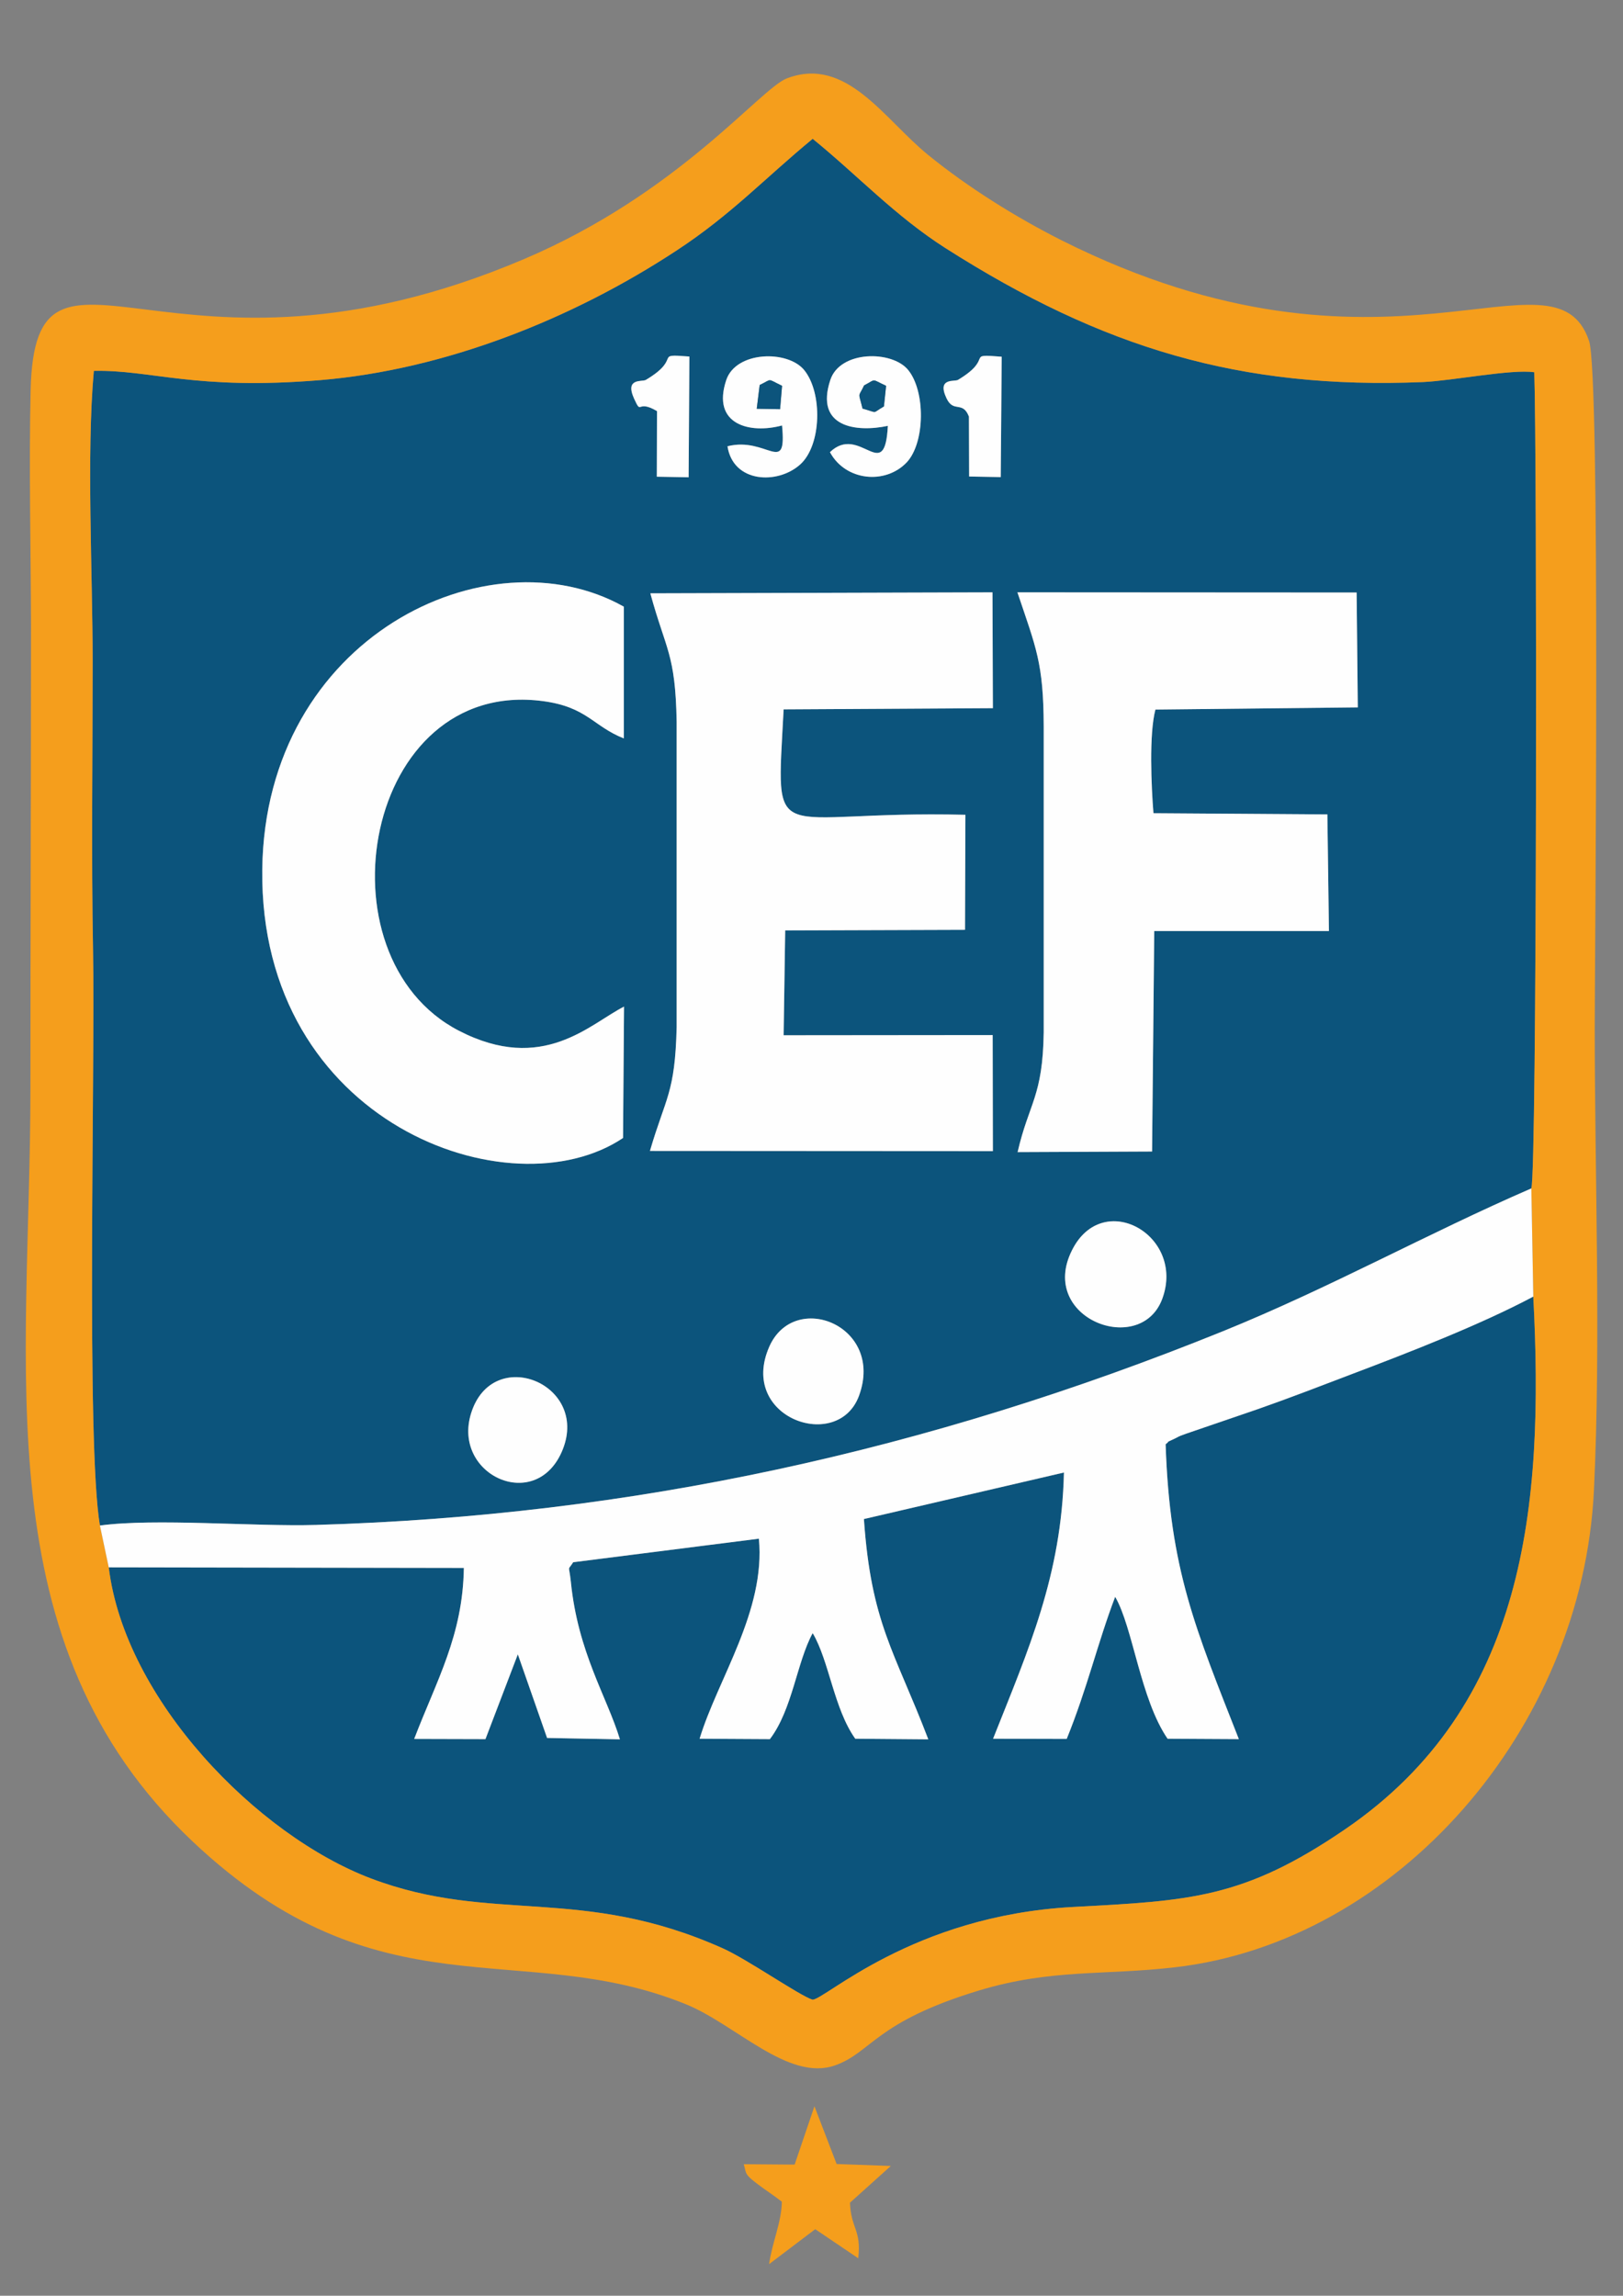 <?xml version="1.0" encoding="UTF-8"?>
<!DOCTYPE svg PUBLIC "-//W3C//DTD SVG 1.1//EN" "http://www.w3.org/Graphics/SVG/1.1/DTD/svg11.dtd">
<!-- Creator: CorelDRAW X7 -->
<svg xmlns="http://www.w3.org/2000/svg" xml:space="preserve" width="8.268in" height="11.693in" version="1.1" style="shape-rendering:geometricPrecision; text-rendering:geometricPrecision; image-rendering:optimizeQuality; fill-rule:evenodd; clip-rule:evenodd"
viewBox="0 0 8268 11693"
 xmlns:xlink="http://www.w3.org/1999/xlink">
 <rect x="0" y="0" width="8268" height="11693" fill="#808080" stroke="none"/>
 <defs>
  <style type="text/css">
   <![CDATA[
    .fil0 {fill:#0C547C}
    .fil1 {fill:#F59E1C}
    .fil2 {fill:#FEFEFE}
   ]]>
  </style>
 </defs>
 <g id="Camada_x0020_1">
  <g id="_2226639380400">
   <path class="fil0" d="M2867 7382c-131,330 -566,133 -467,-184 109,-349 600,-152 467,184zm1509 -273c-107,291 -617,113 -457,-250 128,-290 588,-107 457,250zm1545 -494c-110,298 -635,101 -460,-247 157,-315 579,-76 460,247zm-2747 -819c-571,384 -1853,-72 -1838,-1368 15,-1185 1152,-1726 1842,-1338l0 671c-157,-62 -187,-160 -412,-190 -910,-121 -1161,1300 -428,1679 428,221 667,-35 841,-123l-5 669zm2009 -2779l1728 1 6 585 -1031 11c-33,125 -21,392 -10,528l886 6 8 594 -890 0 -11 1123 -685 3c58,-252 128,-281 133,-610l0 -1556c-1,-326 -39,-402 -134,-685zm-1870 5l1743 -5 2 590 -1066 6c-38,734 -80,512 926,537l-2 586 -916 3 -8 534 1065 -1 1 591 -1747 -1c80,-274 128,-293 136,-630l0 -1556c-6,-347 -55,-364 -134,-654zm1210 -853c-161,34 -373,8 -293,-234 50,-151 314,-151 396,-51 89,108 87,369 -6,470 -109,116 -313,96 -392,-51 153,-147 279,171 295,-134zm-539 -2c-163,44 -361,-3 -284,-232 50,-147 311,-153 396,-51 95,115 90,384 -20,482 -115,103 -341,94 -370,-93 201,-51 303,154 278,-106zm952 -45c-32,-83 -78,-17 -114,-93 -51,-107 42,-84 58,-94 190,-114 30,-134 223,-118l-5 613 -161 -3 -1 -305zm-1589 -28c-106,-63 -76,26 -117,-64 -48,-107 42,-84 60,-95 191,-114 32,-134 222,-119l-4 615 -162 -3 1 -334zm-2838 5676c281,-38 785,6 1100,-3 1609,-47 3115,-377 4622,-987 545,-221 1044,-499 1570,-727 29,-80 29,-3776 15,-4157 -116,-17 -414,43 -567,50 -930,38 -1631,-172 -2432,-682 -257,-164 -447,-370 -677,-557 -245,202 -416,387 -692,568 -535,352 -1184,608 -1815,661 -640,53 -861,-53 -1155,-47 -38,425 -6,1032 -6,1477 0,490 -7,987 2,1477 11,599 -36,2510 35,2927z"/>
   <path class="fil0" d="M554 7983c82,675 757,1366 1337,1585 617,233 1069,33 1790,355 126,56 391,241 458,262 62,2 507,-427 1325,-472 598,-32 871,-42 1390,-397 918,-628 1013,-1641 957,-2712 -269,143 -632,284 -920,393 -160,61 -323,124 -483,180l-365 125c-27,10 -30,10 -54,23 -78,38 -13,2 -51,31 21,640 153,941 373,1502l-363 -2c-139,-203 -176,-566 -267,-723 -90,236 -141,463 -247,724l-375 -1c181,-456 349,-833 361,-1356l-1019 237c37,532 156,672 328,1122l-372 -3c-109,-153 -133,-397 -217,-538 -81,148 -103,389 -218,540l-358 -2c92,-304 337,-651 302,-1019l-946 120c-30,48 -22,6 -12,99 36,361 184,586 250,803l-371 -7 -149 -426 -165 432 -363 -1c114,-298 248,-527 253,-871l-1809 -3z"/>
   <path class="fil1" d="M7811 6604c56,1071 -39,2084 -957,2712 -519,355 -792,365 -1390,397 -818,45 -1263,474 -1325,472 -67,-21 -332,-206 -458,-262 -721,-322 -1173,-122 -1790,-355 -580,-219 -1255,-910 -1337,-1585l-45 -213c-71,-417 -24,-2328 -35,-2927 -9,-490 -2,-987 -2,-1477 0,-445 -32,-1052 6,-1477 294,-6 515,100 1155,47 631,-53 1280,-309 1815,-661 276,-181 447,-366 692,-568 230,187 420,393 677,557 801,510 1502,720 2432,682 153,-7 451,-67 567,-50 14,381 14,4077 -15,4157l10 551zm-3802 -6205c-137,52 -549,584 -1338,920 -1799,766 -2493,-301 -2515,670 -9,391 1,802 2,1195 0,786 -3,1572 -3,2358 0,1432 -243,2828 826,3837 952,899 1672,489 2510,828 256,103 524,396 762,313 188,-66 203,-221 735,-382 368,-111 637,-76 998,-118 1127,-130 2076,-1209 2134,-2431 36,-750 4,-1597 4,-2358 0,-319 30,-3325 -29,-3495 -177,-520 -1028,320 -2687,-512 -232,-117 -476,-269 -680,-435 -225,-183 -416,-505 -719,-390z"/>
   <path class="fil2" d="M509 7770l45 213 1809 3c-5,344 -139,573 -253,871l363 1 165 -432 149 426 371 7c-66,-217 -214,-442 -250,-803 -10,-93 -18,-51 12,-99l946 -120c35,368 -210,715 -302,1019l358 2c115,-151 137,-392 218,-540 84,141 108,385 217,538l372 3c-172,-450 -291,-590 -328,-1122l1019 -237c-12,523 -180,900 -361,1356l375 1c106,-261 157,-488 247,-724 91,157 128,520 267,723l363 2c-220,-561 -352,-862 -373,-1502 38,-29 -27,7 51,-31 24,-13 27,-13 54,-23l365 -125c160,-56 323,-119 483,-180 288,-109 651,-250 920,-393l-10 -551c-526,228 -1025,506 -1570,727 -1507,610 -3013,940 -4622,987 -315,9 -819,-35 -1100,3z"/>
   <path class="fil2" d="M3313 3022c79,290 128,307 134,654l0 1556c-8,337 -56,356 -136,630l1747 1 -1 -591 -1065 1 8 -534 916 -3 2 -586c-1006,-25 -964,197 -926,-537l1066 -6 -2 -590 -1743 5z"/>
   <path class="fil2" d="M5183 3017c95,283 133,359 134,685l0 1556c-5,329 -75,358 -133,610l685 -3 11 -1123 890 0 -8 -594 -886 -6c-11,-136 -23,-403 10,-528l1031 -11 -6 -585 -1728 -1z"/>
   <path class="fil2" d="M3174 5796l5 -669c-174,88 -413,344 -841,123 -733,-379 -482,-1800 428,-1679 225,30 255,128 412,190l0 -671c-690,-388 -1827,153 -1842,1338 -15,1296 1267,1752 1838,1368z"/>
   <path class="fil1" d="M3789 11023c15,52 -2,49 97,121 35,25 65,45 97,70 -2,107 -49,205 -65,318l235 -178 219 148c17,-146 -37,-149 -42,-283l208 -187 -276 -10 -113 -294 -101 297 -259 -2z"/>
   <path class="fil2" d="M5921 6615c119,-323 -303,-562 -460,-247 -175,348 350,545 460,247z"/>
   <path class="fil2" d="M4376 7109c131,-357 -329,-540 -457,-250 -160,363 350,541 457,250z"/>
   <path class="fil2" d="M2867 7382c133,-336 -358,-533 -467,-184 -99,317 336,514 467,184z"/>
   <path class="fil2" d="M3870 1961c67,-32 34,-34 114,4l-10 119 -119 -2 15 -121zm114 206c25,260 -77,55 -278,106 29,187 255,196 370,93 110,-98 115,-367 20,-482 -85,-102 -346,-96 -396,51 -77,229 121,276 284,232z"/>
   <path class="fil2" d="M4503 2070c-65,37 -25,34 -109,11 -22,-91 -23,-52 8,-118 65,-34 33,-34 112,2l-11 105zm20 99c-16,305 -142,-13 -295,134 79,147 283,167 392,51 93,-101 95,-362 6,-470 -82,-100 -346,-100 -396,51 -80,242 132,268 293,234z"/>
   <path class="fil2" d="M4936 2122l1 305 161 3 5 -613c-193,-16 -33,4 -223,118 -16,10 -109,-13 -58,94 36,76 82,10 114,93z"/>
   <path class="fil2" d="M3347 2094l-1 334 162 3 4 -615c-190,-15 -31,5 -222,119 -18,11 -108,-12 -60,95 41,90 11,1 117,64z"/>
   <path class="fil0" d="M4402 1963c-31,66 -30,27 -8,118 84,23 44,26 109,-11l11 -105c-79,-36 -47,-36 -112,-2z"/>
   <path class="fil0" d="M3870 1961l-15 121 119 2 10 -119c-80,-38 -47,-36 -114,-4z"/>
  </g>
 </g>
</svg>
